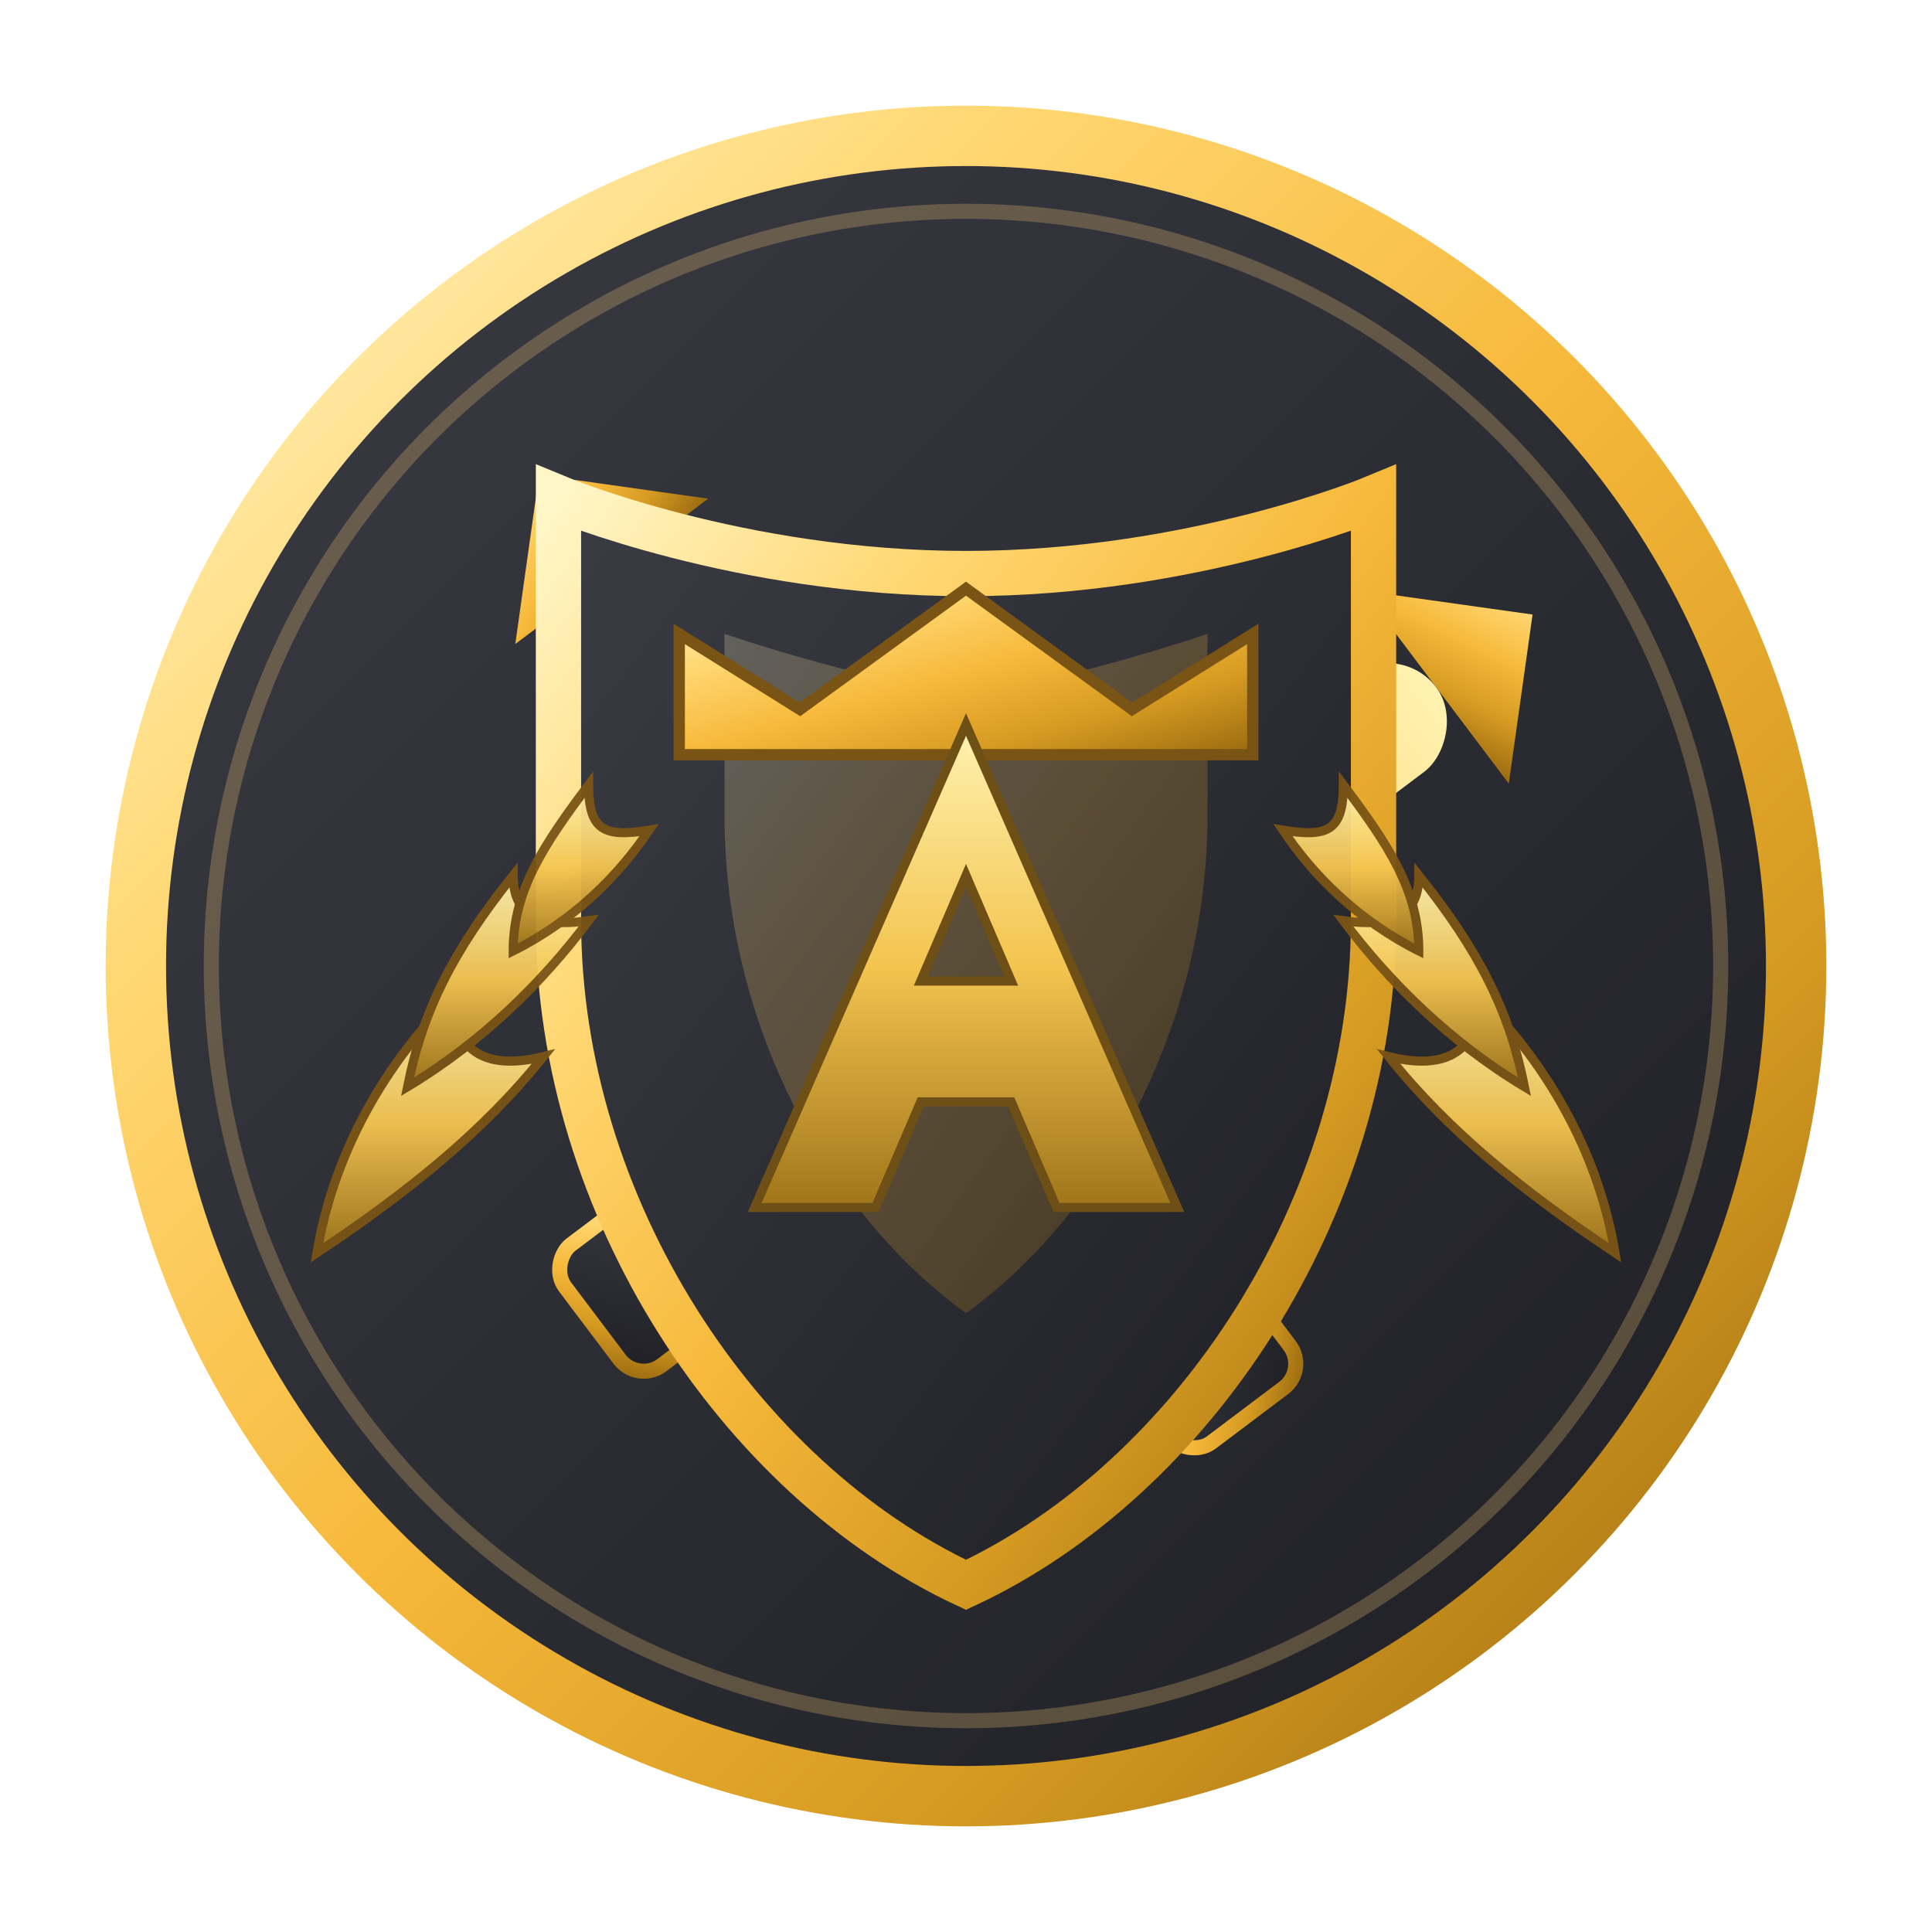 <svg xmlns="http://www.w3.org/2000/svg" width="256" height="256" viewBox="0 0 256 256">
  <defs>
    <!-- Золото -->
    <linearGradient id="gold" x1="0" y1="0" x2="1" y2="1">
      <stop offset="0" stop-color="#fff6c7"/>
      <stop offset="0.25" stop-color="#ffd772"/>
      <stop offset="0.5" stop-color="#f6b93b"/>
      <stop offset="0.75" stop-color="#d59a21"/>
      <stop offset="1" stop-color="#9a6a10"/>
    </linearGradient>
    <!-- Полированное золото для бликов -->
    <linearGradient id="gold2" x1="0" y1="0" x2="0" y2="1">
      <stop offset="0" stop-color="#fff2b0"/>
      <stop offset="0.5" stop-color="#f3c44f"/>
      <stop offset="1" stop-color="#a0751a"/>
    </linearGradient>
    <!-- Тёмный металл -->
    <linearGradient id="steel" x1="0" y1="0" x2="1" y2="1">
      <stop offset="0" stop-color="#3b3b44"/>
      <stop offset="1" stop-color="#1e1e24"/>
    </linearGradient>
    <filter id="shadow" x="-50%" y="-50%" width="200%" height="200%">
      <feDropShadow dx="0" dy="8" stdDeviation="8" flood-color="#000" flood-opacity="0.45"/>
    </filter>
  </defs>

  <!-- Медальон -->
  <circle cx="128" cy="128" r="110" fill="url(#steel)" stroke="url(#gold)" stroke-width="8" filter="url(#shadow)"/>
  <circle cx="128" cy="128" r="100" fill="none" stroke="rgba(255,215,120,.25)" stroke-width="2"/>

  <!-- Скрещённые мечи -->
  <g transform="translate(128 138) rotate(8)">
    <g transform="translate(-128 -138)">
      <g transform="rotate(-45 128 138)">
        <rect x="120" y="60" width="16" height="120" rx="8" fill="url(#gold2)"/>
        <path d="M128 44 L144 60 L112 60 Z" fill="url(#gold)" />
        <rect x="118" y="182" width="20" height="18" rx="4" fill="url(#steel)" stroke="url(#gold)" stroke-width="2"/>
      </g>
      <g transform="rotate(45 128 138)">
        <rect x="120" y="60" width="16" height="120" rx="8" fill="url(#gold2)"/>
        <path d="M128 44 L144 60 L112 60 Z" fill="url(#gold)" />
        <rect x="118" y="182" width="20" height="18" rx="4" fill="url(#steel)" stroke="url(#gold)" stroke-width="2"/>
      </g>
    </g>
  </g>

  <!-- Щит -->
  <path d="M128 76c30 0 54-10 54-10v56c0 38-24 74-54 88-30-14-54-50-54-88V66s24 10 54 10z"
        fill="url(#steel)" stroke="url(#gold)" stroke-width="6" filter="url(#shadow)"/>
  <!-- Блик щита -->
  <path d="M96 84c18 6 31 8 32 8 1 0 14-2 32-8v24c0 28-14 53-32 66-18-13-32-38-32-66V84z"
        fill="url(#gold)" opacity="0.22"/>

  <!-- Лавровый венок -->
  <g fill="url(#gold2)" stroke="#7a5415" stroke-width="1.2" opacity="0.95">
    <!-- левая -->
    <path d="M60 132c-10 10-16 22-18 34 12-8 22-16 30-26-8 2-12-1-12-8z"/>
    <path d="M68 116c-8 10-12 18-14 28 10-6 18-14 24-22-7 1-10-1-10-6z"/>
    <path d="M78 104c-6 8-10 14-10 22 8-4 14-10 18-16-6 1-8 0-8-6z"/>
    <!-- правая -->
    <path d="M196 132c10 10 16 22 18 34-12-8-22-16-30-26 8 2 12-1 12-8z"/>
    <path d="M188 116c8 10 12 18 14 28-10-6-18-14-24-22 7 1 10-1 10-6z"/>
    <path d="M178 104c6 8 10 14 10 22-8-4-14-10-18-16 6 1 8 0 8-6z"/>
  </g>

  <!-- Корона -->
  <path d="M90 84l16 10 22-16 22 16 16-10v16H90z" fill="url(#gold)" stroke="#7a5415" stroke-width="1.5"/>

  <!-- Буква A -->
  <path d="M128 96l28 64h-16l-6-14h-12l-6 14h-16l28-64zm-6 34h12l-6-14-6 14z"
        fill="url(#gold2)" stroke="#6e4f16" stroke-width="1.2"/>
</svg>
